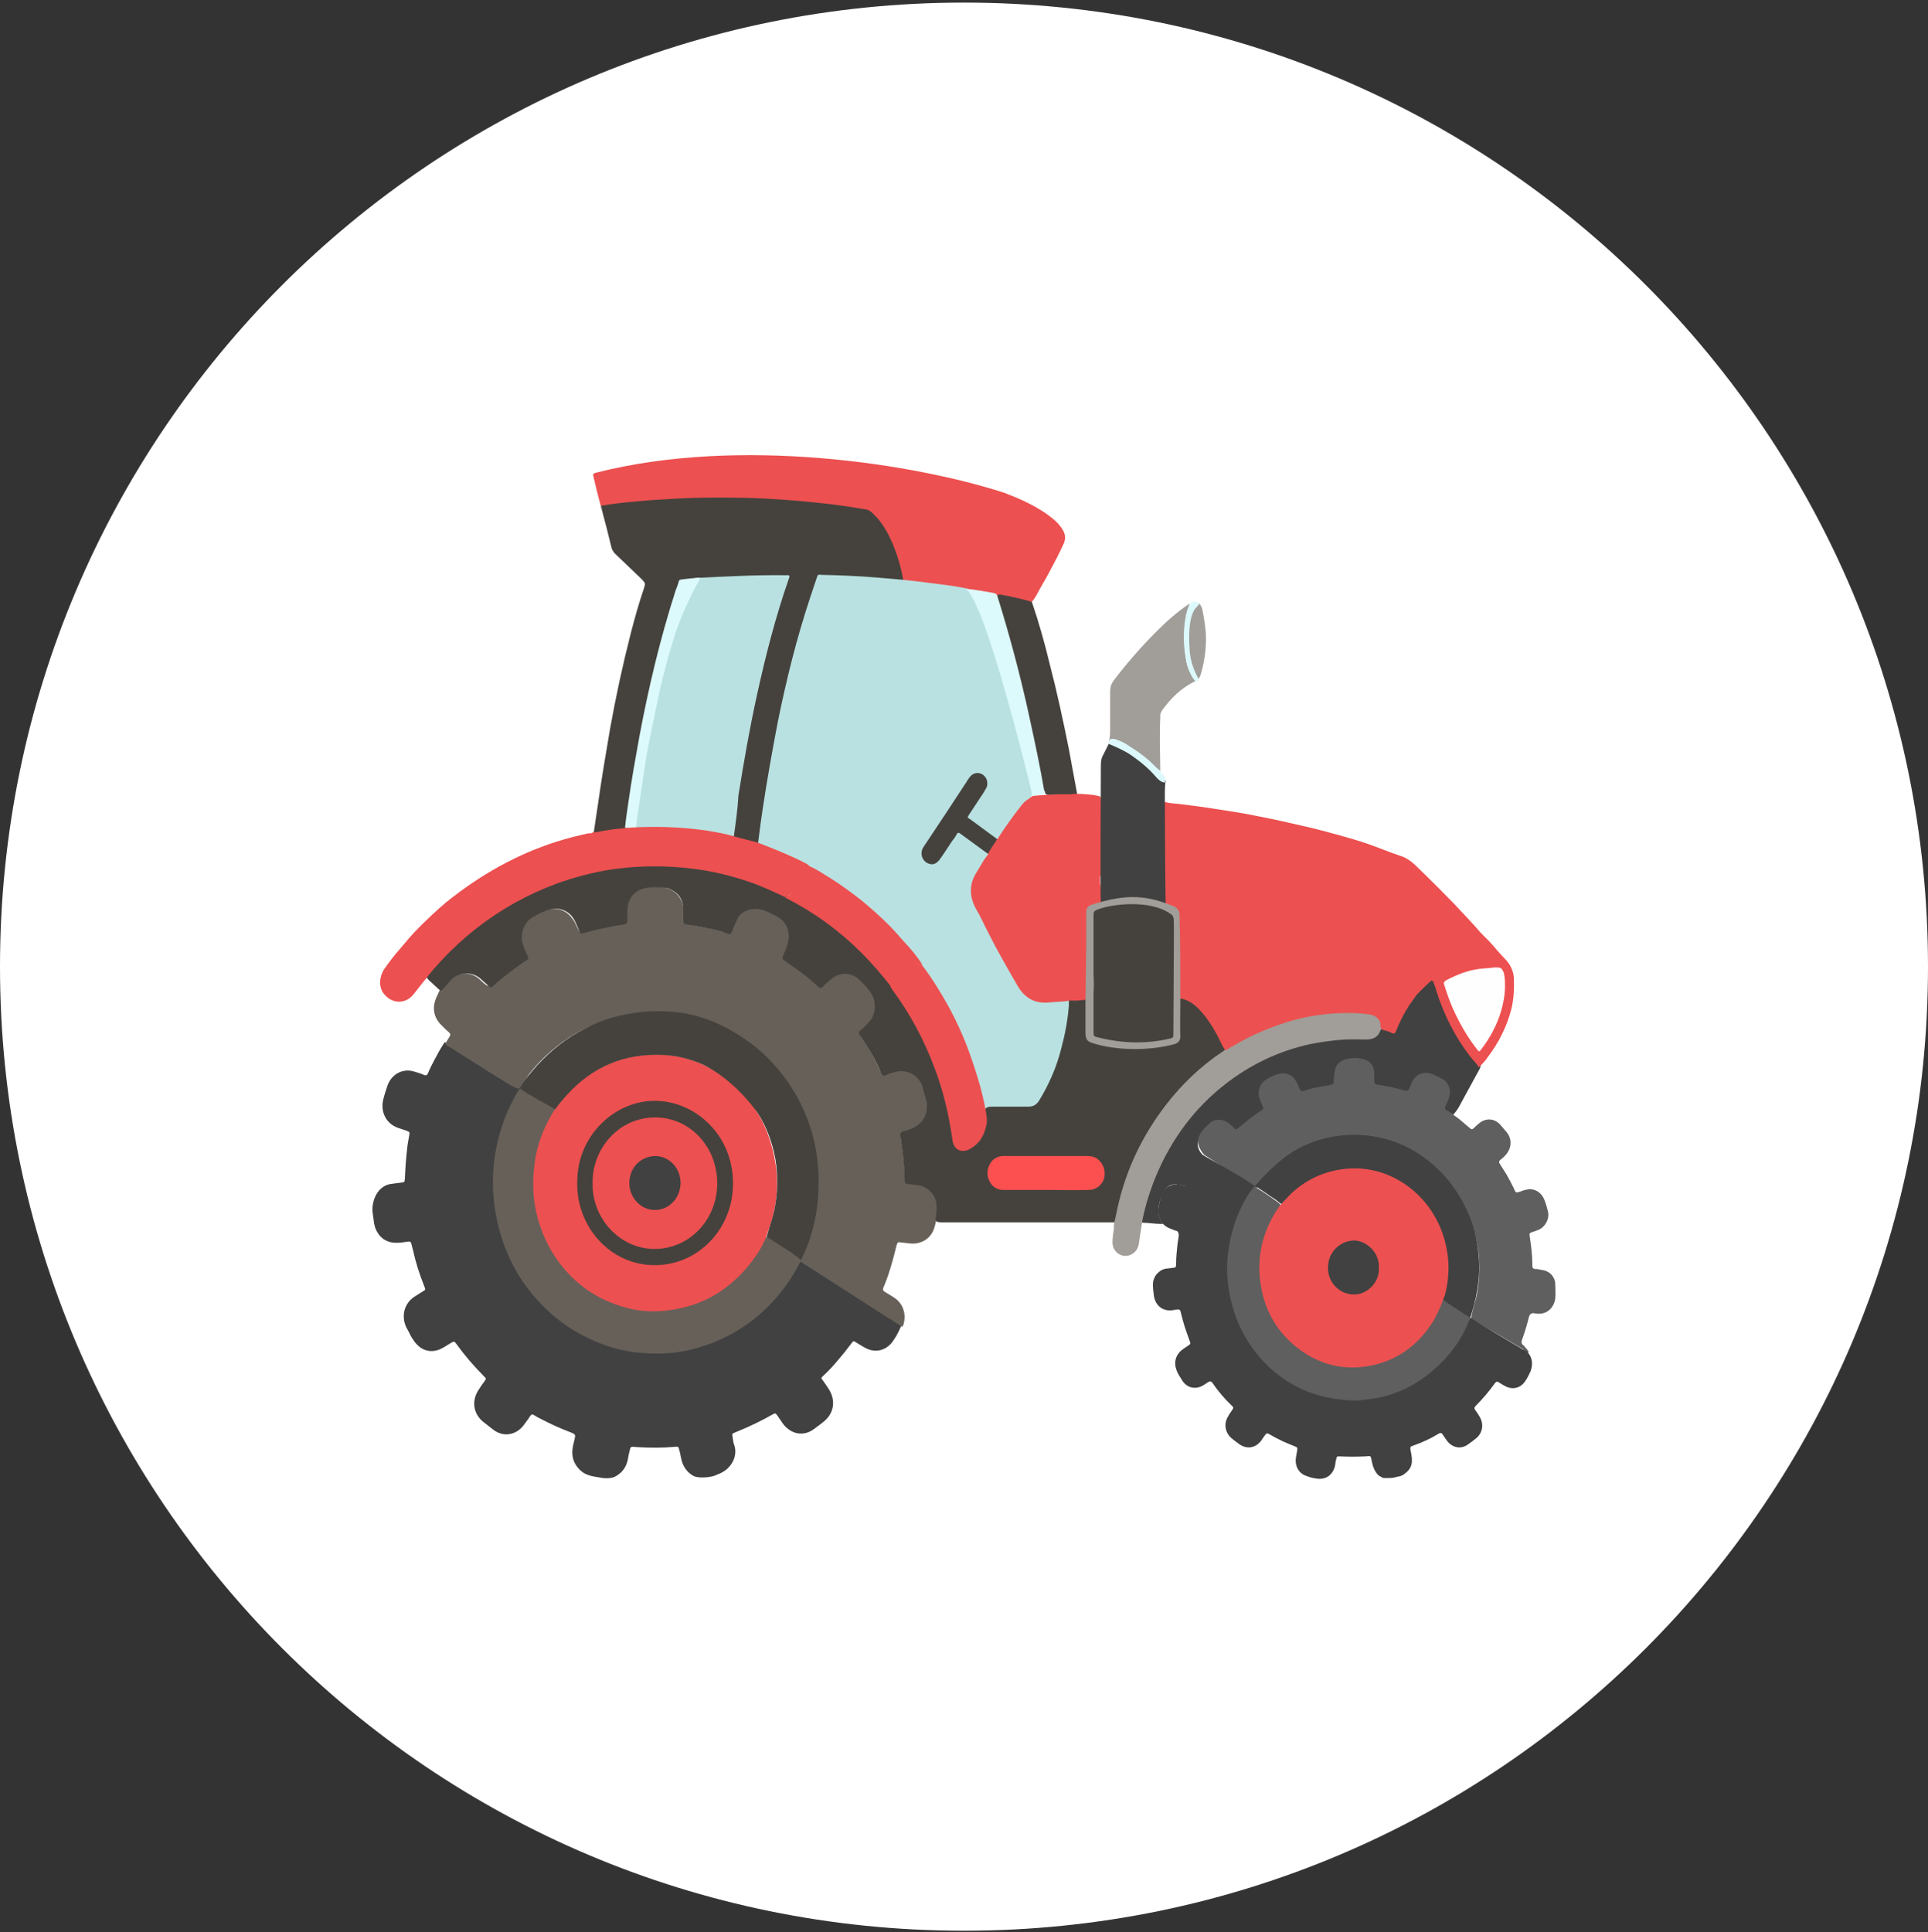 <svg width="500" height="501" viewBox="0 0 500 501" fill="none" xmlns="http://www.w3.org/2000/svg">
<rect x="0" y="0" width="500" height="501" fill="#333333" stroke="none"/>
<g clip-path="url(#clip0_1_7006)">
<path d="M500 250.672C500 112.572 388.1 0.672 250 0.672C111.9 0.672 0 112.572 0 250.672C0 388.772 111.9 500.672 250 500.672C388.1 500.672 500 388.772 500 250.672Z" fill="white"/>
<path d="M378.4 290.172C379.4 290.972 380.1 291.672 381.1 292.472C381.7 292.972 381.7 292.972 382.3 292.472C382.7 292.072 383.1 291.672 383.5 291.372C385.2 289.872 387.5 289.972 389 291.572C389.6 292.272 390.2 292.972 390.8 293.672C392.2 295.472 392 297.772 390.5 299.472C390.1 299.972 389.6 300.372 389.1 300.772C388.7 301.072 388.7 301.472 389 301.872C389.6 302.772 390.1 303.672 390.7 304.572C391.4 305.772 392 306.972 392.6 308.172C393.1 309.372 393.1 309.372 394.3 308.972C394.8 308.772 395.4 308.572 396 308.472C397.8 308.072 399.6 309.072 400.4 310.872C400.9 311.972 401.2 313.172 401.5 314.372C401.8 316.072 400.8 317.972 399.3 318.772C398.7 319.072 398 319.272 397.4 319.472C396.6 319.772 396.6 319.872 396.7 320.572C397.1 323.072 397.4 325.572 397.4 328.172C397.4 328.772 397.6 329.072 398.2 329.072C398.7 329.072 399.1 329.172 399.6 329.272C401.5 329.472 402.8 330.472 403.3 332.372C403.3 332.572 403.5 336.072 403.3 336.972C402.9 339.072 401.4 340.572 399.3 340.672C398.9 340.672 398.4 340.672 398 340.572C397.2 340.372 396.7 340.772 396.5 341.572C396 343.572 395.4 345.572 394.7 347.472C394.5 348.072 394.6 348.572 395.1 348.872C395.3 349.072 396.2 350.072 396.4 350.472C396.7 351.272 395.3 350.072 395 349.872C394.2 349.372 385 343.972 381.5 342.072C381.7 340.172 382.6 337.672 383 335.772C384.8 326.072 382.9 317.272 377.6 309.272C373.2 302.572 367.2 298.272 359.7 296.172C353.2 294.272 346.7 294.672 340.4 297.172C335.2 299.172 329.4 302.472 326.3 307.672C325.9 308.072 325.8 308.072 325.2 307.772C323.2 306.772 315.5 301.472 312.3 299.472C310.9 297.972 310 295.572 311 293.772C311.7 292.472 312.7 291.472 313.8 290.572C315.3 289.272 317.5 289.272 319.1 290.572C321.1 292.072 321.1 292.072 323 290.472C324 289.672 325.1 288.872 326.2 288.072C327.2 287.372 327.3 287.072 326.8 285.972C325.5 282.872 326.3 280.572 329.2 278.972C330 278.572 330.7 278.172 331.6 277.972C333.8 277.272 335.8 278.072 337 280.172C338.2 282.272 338.2 282.272 340.5 281.772C341.7 281.472 343 281.272 344.2 281.072C345.4 280.872 345.6 280.672 345.7 279.372C345.7 278.772 345.8 278.072 346 277.472C346.3 276.272 346.9 275.172 348.1 274.672C350.4 273.772 352.8 273.572 355.1 274.772C356.5 275.472 357.1 276.772 357.1 278.372C357.1 280.772 357.1 280.772 359.4 281.172C360.9 281.472 362.3 281.772 363.8 282.172C364.9 282.472 365.2 282.372 365.6 281.172C366.7 278.372 369.4 276.872 372.6 278.572C373.5 279.072 374.5 279.372 375.2 280.172C376.8 281.672 376.9 283.972 376.3 285.572C376.2 285.772 376.1 286.072 376 286.272C375.6 287.372 375.5 288.072 375.5 288.072C375.5 288.072 377.4 289.472 378.4 290.172Z" fill="#5F5F5F"/>
<path d="M380.6 341.172C381.5 342.072 393.9 349.272 395 349.972C395.3 349.972 395.6 350.272 395.9 350.372C396.1 350.572 396.3 350.772 396.5 351.072C397.5 352.472 397.5 354.072 396.9 355.672C396.5 356.472 396.1 357.372 395.6 358.072C394.4 359.972 392.3 360.472 390.4 359.472C389.8 359.172 389.3 358.872 388.7 358.472C388.3 358.172 388 358.272 387.7 358.672C386.2 360.772 384.5 362.772 382.7 364.572C382.3 364.972 382.3 365.272 382.6 365.672C383 366.172 383.3 366.672 383.6 367.172C384.9 369.172 384.6 371.572 382.7 373.072C382.1 373.572 381.4 374.072 380.7 374.572C378.9 375.872 376.7 375.472 375.3 373.672C374.9 373.172 374.6 372.672 374.2 372.072C373.9 371.572 373.6 371.472 373.1 371.772C371 373.072 368.8 374.072 366.5 374.872C365.7 375.172 365.7 375.172 365.8 376.072C365.9 376.372 365.9 376.672 366 377.072C366.5 379.772 365.9 381.172 363.7 382.572C363.1 382.872 362.5 382.872 361.9 383.072C360.8 383.372 359.8 383.272 358.7 383.272C358.3 383.072 358 382.872 357.6 382.672C356.6 381.772 356.1 380.572 355.8 379.172C355.4 377.272 355.7 377.572 354 377.672C351.8 377.772 349.6 377.772 347.5 377.672C346.7 377.672 346.7 377.572 346.5 378.472C346.4 378.872 346.3 379.272 346.3 379.672C345.9 382.172 344.1 383.972 341.1 383.372C340.4 383.272 339.6 383.072 338.9 382.772C336.8 382.172 335.7 380.072 336.1 377.872C336.2 377.272 336.3 376.772 336.4 376.172C336.5 375.372 336.5 375.372 335.8 375.072C334.4 374.472 333 373.972 331.7 373.272C330.9 372.872 330.1 372.472 329.3 371.972C328.5 371.572 328.5 371.572 327.9 372.372C327.6 372.772 327.3 373.272 327 373.672C325.6 375.472 323.4 375.872 321.5 374.572C320.8 374.072 320.1 373.572 319.4 372.972C317.7 371.572 317.3 369.172 318.5 367.272C318.8 366.672 319.2 366.172 319.6 365.572C319.9 365.172 319.9 364.872 319.5 364.572C317.6 362.772 315.9 360.772 314.4 358.572C314.1 358.172 313.8 358.172 313.4 358.372C312.9 358.672 312.5 358.972 312 359.272C309.9 360.472 307.6 359.872 306.4 357.672C305.9 356.872 305.4 356.172 305.1 355.272C304.3 353.072 305 351.072 306.9 349.772C307.3 349.472 307.7 349.272 308.1 348.972C308.8 348.472 308.8 348.472 308.5 347.672C307.9 345.972 307.3 344.372 306.8 342.572C306.6 341.772 306.4 341.072 306.2 340.272C306.1 339.672 305.8 339.472 305.3 339.572C304.9 339.672 304.4 339.672 304 339.772C301.4 340.072 299.5 338.472 299.2 335.672C299.1 334.872 299 334.172 299 333.472C298.9 332.372 299.3 331.272 299.9 330.472C300.6 329.672 301.5 329.072 302.5 328.972C303.1 328.872 303.6 328.872 304.2 328.772C304.9 328.672 305 328.672 305 327.772C305 325.972 305.2 324.172 305.4 322.372C305.5 321.572 305.7 320.872 305.7 320.072C305.6 319.572 305.4 319.172 305 318.972C304.7 318.872 304.6 318.872 304.2 318.772C303.4 318.572 302.6 318.172 302 317.572" fill="#414141"/>
<path d="M305.8 320.672C305.9 320.072 305.7 319.272 305.1 319.172C304.6 319.072 303.9 318.772 303.5 318.572C301.7 317.972 300.6 316.472 300.4 314.472C300.2 313.572 300.9 310.872 301.2 309.972C301.9 307.972 303.7 306.872 305.7 307.172C306.1 307.272 306.6 307.372 307 307.472C307.8 307.772 308.4 307.572 308.7 306.772C309.5 304.872 310.8 303.072 311.6 301.172C312.4 299.372 311.8 299.472 312.1 299.572C312.8 300.172 322.4 305.172 325.5 307.672C323.5 309.972 319.1 320.172 318.9 323.572" fill="#414141"/>
<path d="M325.5 307.472C331.7 300.472 336.1 297.472 342.2 295.572C345.9 294.472 349.8 294.072 353.6 294.372C360.1 294.872 365.9 297.272 371 301.472C375.5 305.172 378.8 309.872 381.1 315.372C382.5 318.772 383.2 322.272 383.5 325.972C384 331.272 382.9 337.072 381.2 341.972C380.9 342.272 374.5 337.772 373.9 336.872C373.7 336.372 373.9 335.972 374.1 335.472C374.7 333.072 375.1 330.672 375.1 328.172C374.8 316.172 367 306.372 356.3 303.972C348.4 302.172 340 303.972 332.4 312.172C332.2 312.272 332.1 312.072 330.8 311.072C328.6 309.672 327.5 308.772 326 307.872C325.2 307.472 325.2 307.772 325.5 307.472Z" fill="#414141"/>
<path d="M381.4 341.772C381.2 342.072 381 342.472 380.8 342.872C378.9 347.672 375.9 351.572 372.2 354.872C367.4 359.172 361.8 361.972 355.5 362.772C353.9 362.972 352.4 363.272 350.8 363.172C346.3 362.972 341.9 362.172 337.7 360.272C335 359.072 332.6 357.472 330.3 355.572C326.8 352.572 324 348.972 321.9 344.772C320 340.872 318.9 336.772 318.4 332.372C318 328.672 318.3 324.972 319.1 321.272C320 317.072 321.5 313.272 323.8 309.672C324.1 309.172 325 307.972 325.3 307.672C326.9 308.572 331.3 311.572 332 312.272C332.4 312.872 331.6 313.672 331.4 314.072C330 316.172 328.9 318.372 328.2 320.772C325.7 329.172 326.8 337.072 331.9 344.072C336.1 349.972 341.8 353.172 348.8 353.872C358.7 354.972 368.9 348.972 373.1 338.472C373.3 337.872 373.3 336.972 374.2 336.972C374.9 337.672 380.7 341.372 381.4 341.772Z" fill="#5F5F5F"/>
<path d="M374.3 336.971C373.5 339.071 372.6 341.171 371.4 343.071C367.5 349.071 362.1 352.871 355.3 354.171C348.4 355.471 342 353.871 336.4 349.471C331.4 345.571 328.3 340.371 327.1 334.071C325.7 326.571 327.2 319.672 331.4 313.372C331.6 313.172 331.7 312.871 331.9 312.671C332.1 312.471 334.2 310.071 335.2 309.171C339.7 305.171 344.9 303.171 350.8 302.971C361.9 302.771 371.9 310.671 374.8 322.171C376 326.771 375.9 331.371 374.7 335.971C374.5 336.271 374.4 336.671 374.3 336.971Z" fill="#ED5050"/>
<path d="M357.6 328.772C357.8 332.672 354.4 335.772 351.1 335.672C347.4 335.672 344.3 332.572 344.4 328.672C344.4 324.872 347.3 321.772 351.2 321.672C354.4 321.772 357.8 324.772 357.6 328.772Z" fill="#414141"/>
<path d="M358 315.672C358.8 315.572 359.4 315.872 359.9 316.472C360.4 316.972 360.9 317.472 361.3 317.972C362.4 319.172 361.7 321.472 360.4 321.872C359.8 322.072 359.3 322.072 358.7 321.672C357.6 320.872 356.6 319.872 355.8 318.872C354.9 317.772 355.4 316.272 356.7 315.772C357.1 315.772 357.5 315.672 358 315.672Z" fill="#ED5050"/>
<path d="M179.9 382.772C178.1 381.772 177 380.172 176.6 377.972C176.5 377.272 176.3 376.472 176.1 375.772C176 375.272 175.8 375.072 175.2 375.172C171.9 375.472 168.7 375.472 165.4 375.272C165 375.272 164.5 375.172 164.1 375.172C163.7 375.172 163.5 375.272 163.4 375.772C163.2 376.572 163 377.272 162.9 378.072C162.5 380.472 161.3 382.072 159.2 383.072C157.8 383.472 156.5 383.372 155.1 383.072C153.8 382.872 152.6 382.672 151.4 381.972C151 381.672 150.5 381.372 150.1 380.872C148.7 379.372 148.2 377.572 148.5 375.572C148.6 374.772 148.8 374.072 149 373.272C149.3 371.972 149.2 371.972 148.1 371.472C145.4 370.472 142.8 369.272 140.3 367.972C139.7 367.672 139.1 367.372 138.5 366.972C138.1 366.672 137.8 366.772 137.5 367.172C137.1 367.872 136.6 368.472 136.1 369.172C134.2 372.072 130.6 372.972 127.7 370.572C126.9 369.972 126.2 369.372 125.4 368.772C122.7 366.672 122.2 363.172 124.2 360.272C124.7 359.472 125.2 358.772 125.8 357.972C126.1 357.572 126 357.372 125.7 357.072C125.5 356.972 125.4 356.772 125.3 356.672C122.8 354.172 120.5 351.472 118.4 348.572C117.8 347.772 117.8 347.772 116.9 348.272C116.3 348.672 115.7 348.972 115.1 349.372C112 351.272 108.9 350.372 107 347.172C106.7 346.772 106.6 346.572 106.4 346.172C106.1 345.472 105.7 344.872 105.3 344.072C104 341.072 104.9 337.872 107.6 336.172C108.2 335.772 108.9 335.372 109.5 334.972C110.4 334.472 110.4 334.472 110 333.472C108.8 330.472 107.8 327.372 107.1 324.172C107 323.672 106.8 323.172 106.7 322.572C106.6 322.072 106.3 321.872 105.8 321.972C104.9 322.072 104 322.272 103.1 322.272C100.8 322.372 98.9 321.472 97.7 319.272C97.2 318.372 97 317.372 96.9 316.372C96.8 315.572 96.7 314.972 96.6 314.172C96.4 311.072 98.1 307.272 101.7 306.972C102.5 306.872 103.3 306.772 104 306.672C104.9 306.572 104.9 306.572 105 305.672C105.1 302.972 105.3 300.372 105.6 297.772C105.7 296.672 105.9 295.672 106.1 294.572C106.3 293.572 106.3 293.572 105.3 293.172C104.6 292.972 103.9 292.672 103.2 292.472C100.1 291.372 98.6 288.272 99.4 285.072C99.7 283.872 100.1 282.672 100.5 281.472C101.6 278.472 104.5 276.972 107.4 277.872C108.3 278.172 109.2 278.372 110 278.772C110.5 278.972 110.8 278.772 111 278.272C111.5 277.072 112.1 275.872 112.7 274.772C112.9 274.372 113.1 274.072 113.3 273.672C113.9 272.472 114.6 271.372 115.3 270.272C116 269.672 234.1 342.772 233.8 343.672C233.6 344.072 233.4 344.472 233.2 344.972C232.8 345.772 232.4 346.572 231.9 347.272C230.2 350.172 227.1 351.072 224.3 349.472C223.5 349.072 222.8 348.572 222.1 348.172C221.3 347.672 221.3 347.672 220.8 348.372C219.6 349.972 218.4 351.472 217.1 352.972C216 354.272 214.8 355.572 213.5 356.772C212.9 357.372 212.9 357.372 213.4 357.972C213.9 358.672 214.4 359.372 214.9 360.172C216.8 363.072 216.3 366.472 213.7 368.572C212.9 369.272 212 369.872 211.1 370.572C208.4 372.572 205.2 371.972 203.1 369.272C202.6 368.572 202.1 367.772 201.6 367.072C201.1 366.472 201.1 366.372 200.4 366.772C197.6 368.372 194.7 369.772 191.8 370.972C191.4 371.172 191 371.272 190.6 371.472C189.9 371.772 189.8 371.772 190 372.672C190.1 373.472 190.2 374.272 190.5 374.972C191.3 377.772 189.6 381.172 186 382.372C184.9 383.072 181.4 383.472 179.9 382.772Z" fill="#414141"/>
<path d="M234 344.072C231.5 342.572 209.4 328.272 207.9 327.372C207.1 326.972 207.3 326.872 207.8 325.872C209.6 321.772 210.8 317.472 211.4 313.072C211.8 309.872 211.8 306.572 211.5 303.272C211.3 300.172 210.7 297.172 209.9 294.172C208.8 290.372 207.3 286.872 205.3 283.572C203.1 279.772 200.4 276.572 197.4 273.672C195.1 271.372 192.4 269.572 189.6 267.972C185.4 265.572 180.9 263.872 176.1 263.172C173.1 262.672 170.1 262.472 167.2 262.672C160.8 263.072 154.8 264.872 149.2 268.072C144.8 270.672 140.8 274.072 137.5 278.172C136.7 279.172 135.5 281.272 134.6 282.272C134.1 282.872 126.2 277.472 115.4 270.772C115.8 270.072 116.2 269.472 116.6 268.772C116.9 268.372 116.8 268.072 116.5 267.772C115.8 267.172 115.2 266.572 114.5 265.872C112.4 263.872 112 261.172 113.2 258.572C113.5 257.972 114 256.572 114.8 255.572C115.2 255.072 115.6 254.572 116.1 254.172C118.2 251.872 122.2 251.872 124.4 253.972C127 256.472 126.7 255.872 128.9 254.072C130.8 252.572 132.7 251.072 134.7 249.672C135.8 248.972 135.8 248.572 135.3 247.372C134.7 245.972 134.1 244.572 134.3 243.072C134.4 241.172 135.2 239.472 136.7 238.372C138.8 236.872 141.1 235.572 143.9 235.672C146.2 235.772 147.7 236.972 148.9 238.872C149.3 239.572 149.6 240.372 150 241.072C150.3 241.772 150.8 241.972 151.5 241.772C154.4 240.972 157.4 240.372 160.4 239.872C161.5 239.672 161.7 239.372 161.7 238.172C161.7 237.772 161.7 237.372 161.7 236.972C161.5 233.372 164.1 230.372 167.3 230.072C169 229.972 170.8 229.772 172.5 230.172C175 230.672 177.5 233.172 177.3 236.472C177.3 236.972 177.3 237.372 177.3 237.872C177.3 239.272 177.6 239.572 178.9 239.772C181.7 240.172 184.5 240.772 187.2 241.572C188.6 241.972 188.9 241.872 189.5 240.372C190 239.272 190.4 238.172 191.3 237.272C193 235.472 195.1 235.172 197.3 235.672C199 236.072 200.6 236.872 202.1 237.872C204.5 239.572 205.4 242.572 204.4 245.472C204.2 246.072 203.9 246.672 203.7 247.272C203.2 248.372 203.3 248.872 204.3 249.472C206.4 250.872 208.5 252.372 210.5 254.072C212.7 255.872 212.3 256.172 214.6 253.872C216.7 251.872 219.9 251.672 221.8 252.972C223.7 254.372 225.4 256.072 226.5 258.272C227.5 260.172 227.4 263.772 225.4 265.572C224.8 266.072 224.3 266.772 223.7 267.272C223.2 267.772 223.2 268.372 223.5 268.972C225.3 271.672 226.8 274.572 228.2 277.472C228.5 278.172 229.1 278.372 229.8 278.172C230.6 277.872 231.5 277.672 232.4 277.472C234.7 277.072 237.3 278.072 238.5 280.272C239.7 282.372 240.4 284.672 240.4 287.072C240.5 289.772 239.2 291.672 237 292.872C236.3 293.272 235.5 293.572 234.7 293.772C233.9 294.072 233.5 294.572 233.7 295.472C234.3 298.672 234.5 301.972 234.7 305.172C234.7 306.072 235.1 306.472 236 306.572C236.6 306.572 237.2 306.672 237.8 306.772C240.9 307.172 243.1 309.772 243.1 313.072C243.1 313.672 243.1 314.372 243 314.972C242.9 315.972 242.6 317.472 242.3 318.372C241.5 321.172 238.9 322.672 236.2 322.472C235.3 322.372 234.4 322.272 233.6 322.172C232.8 322.072 232.8 322.072 232.5 322.972C231.9 325.472 231.2 328.072 230.4 330.472C230 331.572 229.6 332.772 229.1 333.872C228.9 334.372 229 334.672 229.4 334.972C230.3 335.472 231.1 335.972 232 336.572C234.2 338.072 235.1 340.772 234.3 343.472C234.2 343.772 234.1 343.872 234 344.072Z" fill="#666059"/>
<path d="M144 287.472C145 286.172 146 284.872 147.1 283.672C152.4 277.972 158.8 274.572 166.3 273.672C173 272.872 179.3 274.072 185.1 277.572C194.1 282.872 199.4 290.972 201.1 301.672C202.1 307.872 201.3 313.972 199 319.772C198.9 320.072 198.8 320.472 198.7 320.772C199 321.372 198.7 321.772 198.5 322.272C197.4 324.772 195.9 326.972 194.1 328.972C189.1 334.772 183 338.672 175.6 340.072C165.8 341.872 156.9 339.472 149.2 332.772C143 327.372 139.2 320.372 138 311.872C137.1 305.372 137.8 298.972 140.4 292.872C141 291.372 141.8 289.972 142.5 288.572C143 288.172 143.4 287.672 144 287.472Z" fill="#ED5050"/>
<path d="M149.7 306.772C149.5 294.672 159.3 285.472 169.7 285.472C179.9 285.372 190.1 293.972 190.1 306.872C190.1 318.872 180.9 327.972 170.1 328.072C158.3 328.272 149.5 318.072 149.7 306.772Z" fill="#45423D"/>
<path d="M189.7 287.072C189.9 288.872 187.7 290.272 186.3 289.272C185.3 288.572 184.4 287.872 183.6 286.972C182.5 285.672 182.7 284.272 184.2 283.372C185.3 282.772 186.4 282.672 187.4 283.572C188.1 284.272 188.8 284.872 189.4 285.772C189.6 286.172 189.8 286.572 189.7 287.072Z" fill="#ED5050"/>
<path d="M153.7 306.971C153.4 298.271 160.2 289.771 169.9 289.771C179 289.771 186.1 297.471 186 307.071C185.9 316.571 178.5 323.971 169.6 323.871C160.4 323.771 153.5 315.571 153.7 306.971Z" fill="#ED5050"/>
<path d="M169.8 313.771C166.2 313.771 163.2 310.571 163.2 306.771C163.2 302.971 166 299.871 169.9 299.771C173.4 299.771 176.5 302.771 176.5 306.771C176.4 310.771 173.5 313.771 169.8 313.771Z" fill="#414141"/>
<path d="M177.5 295.271C177.9 295.271 178.3 295.271 178.6 295.571C180 296.571 180.8 297.971 180.7 299.671C180.7 300.571 179.4 301.571 178.6 301.371C177.1 301.071 176 300.271 175.2 298.871C174.5 297.671 174.6 296.671 175.7 295.871C176.1 295.471 176.8 295.271 177.5 295.271Z" fill="#ED5050"/>
<path d="M144 287.472C142.9 289.272 141.9 290.972 141.1 292.872C139.7 296.072 138.8 299.472 138.5 302.972C138 307.372 138.3 311.872 139.5 316.072C140.7 320.372 142.6 324.272 145.3 327.772C149.3 332.972 154.4 336.572 160.6 338.572C164.1 339.772 167.8 340.272 171.5 339.972C181.2 339.272 189 334.972 195.1 326.972C196.4 325.272 197.5 323.472 198.4 321.472C198.5 321.172 198.7 320.872 198.9 320.672C199.7 321.072 206.3 325.572 207.4 326.372C207.8 326.672 207.6 327.172 207.4 327.472C206.3 329.672 205 331.772 203.6 333.672C200.4 337.972 196.7 341.572 192.3 344.372C188 347.172 183.3 349.072 178.4 350.172C174.6 350.972 170.8 351.172 166.9 350.872C161.8 350.572 156.9 349.172 152.3 346.872C149.1 345.372 146.1 343.372 143.4 341.072C138.1 336.472 133.9 330.872 131.2 324.072C129.5 319.772 128.4 315.172 128 310.472C127.4 303.472 128.4 296.772 130.8 290.272C131.7 287.872 132.8 285.672 134 283.472C134.1 283.272 134.3 283.072 134.4 282.872C135.1 281.772 135.3 281.772 136.4 282.372C138.2 283.472 141.7 285.772 143.5 286.972C143.5 287.172 143.8 287.372 144 287.472Z" fill="#666059"/>
<path d="M200.8 313.871C201.7 309.571 201.8 305.071 201.1 300.671C200.3 296.271 198.8 292.171 196.4 288.471C192.5 283.171 187.7 278.771 182.3 276.071C178.9 274.571 175.3 273.671 171.7 273.571C162 273.171 153.7 276.571 147 283.971C145.9 285.171 144.9 286.371 144 287.671C143.2 287.171 135.9 283.271 134.9 282.271C134.5 281.871 137.7 278.071 139.3 276.271C142.9 272.371 146.9 269.171 151.6 266.771C156 264.371 160.9 263.071 166 262.471C169.9 262.071 173.7 262.171 177.6 262.771C182.6 263.671 187.3 265.671 191.7 268.471C194.7 270.371 197.5 272.571 200 275.271C204.9 280.471 208.4 286.471 210.5 293.471C211.8 297.971 212.4 302.671 212.3 307.371C212.2 314.371 210.6 320.871 208.1 325.971C207.6 326.971 208.1 326.971 206.7 325.971C205 324.671 200.7 321.971 198.9 320.771C198.6 320.771 200 317.371 200.8 313.871Z" fill="#45423D"/>
<path d="M155.8 131.171C155.1 128.671 154.5 126.171 153.9 123.571C153.7 122.871 153.9 122.771 154.6 122.571C191.9 113.071 237.2 120.271 260.4 127.771C264.1 129.171 267.7 130.771 271 132.971C272.4 133.971 273.8 134.971 274.9 136.371C275.2 136.771 275.5 137.171 275.7 137.571C276.3 138.671 276.4 139.671 275.9 140.871C274.7 143.571 273.3 146.171 271.9 148.771C271 150.471 270 152.071 269.1 153.771C268.7 154.571 268.2 155.371 267.6 156.071C267.1 156.571 266.6 156.271 266.1 156.171C263.8 155.671 261.5 155.171 259.3 154.671C259.1 154.671 259 154.671 258.8 154.671C256.4 153.871 253.9 153.771 251.5 153.171C251.2 153.071 250.9 153.271 250.6 153.271C246.6 152.471 242.6 152.071 238.6 151.471C237.2 151.271 235.8 151.371 234.4 150.871C233.9 150.271 233.8 149.571 233.6 148.771C232.6 144.471 231.3 140.271 228.9 136.571C228.5 135.971 228.1 135.471 227.7 134.971C226.5 133.371 225 132.471 223 132.171C217.7 131.471 212.5 130.771 207.2 130.371C198.4 129.571 189.6 129.471 180.8 129.571C176.5 129.671 172.1 129.971 167.8 130.371C164.2 130.671 160.6 131.071 157.1 131.571C156.5 131.571 156.1 131.571 155.8 131.171Z" fill="#ED5050"/>
<path d="M279.4 206.172C276.9 206.172 274.5 206.072 272 206.172C271.2 206.172 271 205.672 270.9 205.072C270.2 204.872 270.3 204.172 270.1 203.672C269.3 199.572 268.5 195.372 267.7 191.272C265.6 181.172 263.2 171.072 260.2 161.072C259.7 159.372 259.2 157.672 258.7 155.972C258.6 155.472 258.3 154.872 258.7 154.372C258.9 154.172 259.1 154.172 259.4 154.172C262.2 154.672 264.9 155.272 267.6 156.072C269.4 161.372 270.9 166.672 272.2 172.072C274.1 179.372 275.7 186.772 277.2 194.272C277.7 196.972 279.4 206.172 279.4 206.172Z" fill="#45423D"/>
<path d="M155.8 131.172C159.1 130.572 162.3 130.272 165.6 129.972C168 129.772 170.3 129.572 172.7 129.472C179.3 128.972 185.9 128.972 192.5 129.072C197.3 129.172 202.1 129.472 206.9 129.872C210.1 130.172 213.3 130.472 216.4 130.872C219.1 131.172 221.7 131.672 224.4 132.072C225.3 132.172 225.9 132.672 226.5 133.272C228.6 135.272 230.1 137.772 231.3 140.572C232.7 143.772 233.7 147.172 234.3 150.672C234.2 151.172 233.8 151.172 233.4 151.172C231.7 151.072 230 150.972 228.3 150.772C226.8 150.672 225.3 150.572 223.8 150.472C221.4 150.372 219.1 150.072 216.7 150.172C215.8 150.272 214.9 149.972 214 149.972C212.8 149.972 212.4 150.272 211.9 151.472C209.4 158.672 207.3 165.972 205.4 173.272C202.6 184.672 200.4 196.272 198.6 207.872C198.1 210.972 197.7 214.072 197.3 217.272C197.2 217.872 197.1 218.572 196.8 219.072C196.5 219.372 196.1 219.372 195.8 219.272C194.1 218.772 192.4 218.272 190.7 217.772C190.6 217.772 190.4 217.672 190.3 217.572C190.2 217.472 190.1 217.372 190.1 217.272C189.8 216.472 190 215.672 190.1 214.972C191.8 202.372 194 189.872 196.8 177.472C198.8 168.772 201 160.072 203.9 151.572C204.3 150.272 204.1 149.872 202.8 149.872C197.7 149.772 192.7 149.972 187.6 150.272C185.1 150.372 182.5 150.472 180 150.772C179.8 150.772 179.7 150.772 179.5 150.772C176.9 150.772 176.8 150.872 176 153.472C171.1 168.572 167.7 184.072 165.1 199.672C164.3 204.372 163.6 209.072 162.9 213.772C162.8 214.172 162.8 214.672 162.5 214.972C162.3 215.372 161.8 215.472 161.4 215.472C159.3 215.772 157.2 215.972 155.1 216.372C154.6 216.472 154 216.572 154 215.772C154.4 213.272 154.7 210.772 155.1 208.372C156 201.972 157.1 195.472 158.2 189.072C159.7 180.672 161.5 172.372 163.6 164.172C164.6 160.272 165.7 156.372 167 152.572C167.4 151.272 167.4 151.272 166.5 150.272C164.2 148.072 161.8 145.772 159.5 143.572C159.1 143.172 158.8 142.672 158.6 142.072C157.8 138.772 157 135.572 156.1 132.272C155.9 131.872 155.8 131.472 155.8 131.172Z" fill="#45423D"/>
<path d="M155.9 131.172C156 131.472 156.2 131.872 156.1 132.272C155.8 131.872 155.6 131.572 155.9 131.172Z" fill="#A9A9A9"/>
<path d="M209.9 224.672C206 222.472 201.9 220.672 197.7 219.172C197.3 219.072 196.9 218.972 196.6 218.572C197 215.372 197.4 212.272 197.9 209.072C199 201.772 200.3 194.572 201.7 187.272C203.9 176.372 206.6 165.472 210.1 154.972C210.7 153.272 211.2 151.572 211.8 149.872C212.1 148.972 212.1 148.972 213 149.072C217.8 149.172 222.7 149.372 227.5 149.772C229.8 149.972 232.1 150.172 234.4 150.372C238.2 150.772 242 151.272 245.8 151.772C247.4 151.972 249 152.272 250.6 152.572C251.5 152.972 252.1 153.672 252.6 154.572C254.7 157.772 256.4 161.272 257.8 164.872C259.3 168.672 260.6 172.472 261.5 176.472C261.9 178.072 262.4 179.572 262.7 181.172C263.9 186.272 265.2 191.372 266.2 196.572C266.7 199.272 267.2 201.872 267.9 204.572C268.1 205.272 268.4 206.072 267.5 206.572C267.4 206.672 267.3 206.772 267.2 206.872C265.7 207.672 264.7 209.072 263.7 210.472C262 212.772 260.4 215.172 258.7 217.472C258.2 217.672 257.8 217.472 257.5 217.172C255.5 215.672 253.5 214.172 251.5 212.772C250.5 212.072 250.4 211.672 251.1 210.572C252.1 209.072 253.1 207.572 254.1 205.972C254.5 205.372 254.9 204.772 255.2 204.172C255.8 202.972 255.6 201.872 254.7 201.172C253.8 200.472 252.7 200.672 251.9 201.572C250.8 202.872 250 204.272 249.1 205.672C246.2 210.072 243.3 214.472 240.4 218.772C240.1 219.172 239.8 219.572 239.7 220.072C239.3 221.172 239.6 222.272 240.4 222.872C241.3 223.472 242.3 223.372 243.1 222.472C244.2 221.172 245 219.772 245.9 218.372C246.5 217.472 247.1 216.572 247.7 215.772C248.1 215.172 248.6 215.072 249.2 215.472C251.4 216.972 253.5 218.572 255.7 220.172C256.1 220.472 256.4 220.772 256.4 221.272C255.7 222.472 255.1 223.572 254.4 224.772C254.1 225.372 253.7 225.872 253.4 226.472C252 228.872 252 231.372 253.2 233.872C256.4 240.572 259.8 247.072 263.6 253.472C264.1 254.272 264.6 254.972 265.1 255.772C266.4 257.972 268.4 258.872 270.8 258.972C273.1 259.072 275.3 258.772 277.6 258.572C277.5 268.572 274.8 277.672 269.8 286.072C269.1 287.272 268.3 287.772 266.9 287.672C263.2 287.572 259.6 287.672 255.9 287.672C255.2 287.572 255.2 286.872 255.1 286.372C254.7 284.272 254.1 282.172 253.5 280.072C251.2 271.972 247.8 264.372 243.5 257.272C242.1 254.972 240.5 252.772 239.1 250.572C237.7 248.672 236.3 246.972 234.8 245.172C232.1 242.072 229.3 239.172 226.3 236.472C221.9 232.572 217.1 229.172 212.1 226.172C211.1 225.872 210.3 225.572 209.9 224.672Z" fill="#B9E1E1"/>
<path d="M267.3 206.872C267.6 206.272 267.6 205.372 267.4 204.772C266.1 199.472 257 162.472 251.8 154.372C251.2 153.372 251 153.172 250.5 152.672C252.9 152.872 255.3 153.372 257.7 153.772C257.9 153.772 258.1 153.872 258.2 153.972C258.4 154.072 258.5 154.272 258.6 154.372C261.8 164.672 264.6 175.072 266.9 185.672C268.3 192.072 269.8 199.072 270.9 205.572C271.1 206.072 271.2 205.872 269.8 206.072C269.1 206.172 268 206.572 267.3 206.872Z" fill="#DCF9FB"/>
<path d="M190.3 216.971C188.2 216.571 186.1 216.071 184 215.671C181.5 215.271 179 214.871 176.4 214.771C174 214.571 171.6 214.571 169.2 214.571C167.8 214.571 166.5 214.671 165.1 214.571C164.5 214.071 164.6 213.471 164.7 212.871C165.9 204.071 167.2 195.371 168.9 186.671C170.1 180.571 171.5 174.471 173.2 168.571C174.8 162.871 176.7 157.271 179.6 152.171C180 151.371 180.1 150.771 179.6 150.071C179.9 149.971 180.3 149.971 180.6 149.871C188.3 149.471 196 149.071 203.7 149.171C204 149.171 204.4 149.071 204.7 149.271C204.8 149.671 204.6 149.971 204.5 150.271C201.1 160.071 198.5 170.171 196.3 180.271C194.4 188.871 192.9 197.571 191.5 206.271C191.3 209.871 190.8 213.371 190.3 216.971Z" fill="#B9E1E1"/>
<path d="M180.5 149.872C181.9 149.672 181.7 149.772 180.9 151.272C178.7 155.272 176.8 159.472 175.3 163.772C174.5 166.272 173.7 168.872 173 171.472C172.3 174.272 171.5 177.172 170.9 179.972C170.3 182.872 169.7 185.772 169.1 188.672C168.5 191.672 167.9 194.572 167.4 197.672C166.7 202.372 166 206.972 165.3 211.672C165.2 212.672 165 213.572 165 214.572C164.7 214.772 162.3 214.972 162.1 214.572C162.3 212.272 162.7 210.072 163 207.772C163.8 202.172 164.8 196.572 165.8 191.072C168.2 178.272 171.2 165.572 175.2 153.172C175.5 152.372 175.8 151.672 176 150.872C176.1 150.372 176.4 150.272 176.8 150.272C178 150.072 180.4 149.872 180.5 149.872Z" fill="#DCF9FB"/>
<path d="M308 307.672C305.6 307.472 303 305.472 301.1 310.572C299.2 315.572 302 317.572 301.6 317.372C301.4 317.372 301.2 317.372 301 317.372C299.4 317.372 297.8 317.072 296.3 317.072C295.7 316.772 295.9 316.372 296 315.872C296.8 311.872 298 308.072 299.6 304.372C301.7 299.572 304.3 294.972 307.5 290.872C312 285.172 317.3 280.472 323.4 276.772C329.8 272.972 336.6 270.572 343.9 269.572C347.4 269.072 350.9 268.872 354.5 269.172C355.8 269.272 356.9 268.672 357.6 267.572C357.9 267.072 358.2 266.772 358.7 266.572C359.3 266.572 359.8 266.872 360.4 266.972C361.6 267.272 361.8 267.172 362.3 266.072C363.2 264.172 364.1 262.272 365.2 260.572C365.5 260.372 365.7 260.172 365.9 259.872C367.4 257.572 369.2 255.572 371.4 253.972C371.5 253.972 371.5 253.972 371.6 253.972C372.4 253.972 372.6 254.572 372.8 255.272C373.6 257.972 374.6 260.672 375.7 263.272C377.6 267.572 380 271.572 383.1 275.072C383.6 275.572 384.1 276.072 383.9 276.872C382.3 279.772 380.7 282.772 379.1 285.672C378.9 286.072 378.6 286.572 378.4 286.972C378 287.672 377.5 288.372 376.9 289.072C376.8 288.972 376.6 288.872 376.4 288.772C376.3 288.772 376.1 288.572 376 288.472C374.3 287.472 374.6 287.472 375.4 285.672C375.9 284.572 376.2 283.372 375.9 282.172C375.8 281.672 375.5 281.172 375.2 280.772C374.9 280.372 374.5 279.972 374 279.772C372.9 279.172 371.8 278.572 370.6 278.272C368.9 277.872 367.1 278.772 366.3 280.372C366 280.872 365.8 281.472 365.6 282.072C365.2 282.872 365 282.972 364.2 282.772C362.1 282.172 360 281.672 357.8 281.372C357.6 281.372 357.4 281.272 357.2 281.272C356.6 281.172 356.4 280.872 356.4 280.272C356.4 279.672 356.4 279.172 356.4 278.572C356.5 276.372 355.2 274.972 353.3 274.572C351.9 274.272 350.5 274.272 349.1 274.672C347.4 275.072 346.3 276.172 346.1 278.072C346 278.772 345.9 279.472 345.9 280.172C345.9 281.072 345.8 281.172 344.9 281.372C343.8 281.572 342.7 281.772 341.6 281.972C340.5 282.172 339.3 282.472 338.2 282.872C337.5 283.072 337.3 282.972 337 282.272C336.7 281.572 336.5 280.972 336.1 280.372C335.2 278.772 333.5 277.972 331.7 278.472C330.4 278.772 329.3 279.372 328.2 280.072C326.6 281.172 326 283.172 326.7 285.072C326.9 285.672 327.2 286.172 327.4 286.772C327.7 287.472 327.7 287.672 327.1 287.972C325 289.272 323.1 290.872 321.2 292.472C320.6 292.972 320.5 292.972 320 292.472C319.5 291.972 319 291.572 318.5 291.172C317 290.072 315 290.072 313.7 291.272C312.7 292.172 311.8 293.072 311.2 294.172C310.2 295.872 310.4 297.972 311.8 299.372C312.4 299.972 312.4 299.972 313.4 300.672C312 302.172 309.2 306.172 308.4 307.772" fill="#414141"/>
<path d="M289 316.972C283.3 316.972 277.6 316.972 271.9 316.972C262.8 316.972 253.7 316.972 244.6 316.972C242.5 316.972 242.5 316.872 242.8 314.772C243 313.172 243 311.572 242.2 310.172C241.3 308.672 240 307.672 238.3 307.372C237.5 307.272 236.6 307.172 235.8 307.072C234.8 307.072 234.6 306.772 234.6 305.672C234.5 302.172 234.2 298.672 233.6 295.172C233.3 293.772 233.4 293.672 234.7 293.272C235.8 292.972 236.8 292.572 237.7 291.972C240 290.472 240.7 287.972 240.2 285.372C239.9 284.172 239.6 283.072 239.2 281.872C238.2 278.872 235.6 277.372 232.7 277.872C231.7 278.072 230.7 278.372 229.8 278.772C229 279.072 228.9 278.972 228.5 278.172C227 274.772 225.1 271.472 223 268.372C222.6 267.772 222.6 267.572 223.2 267.172C224 266.472 224.7 265.672 225.4 264.972C227.2 263.272 227.2 259.672 226.1 257.872C225.1 256.272 223.8 254.872 222.4 253.672C220.6 252.172 217.5 252.072 215.5 253.972C214.8 254.572 214 255.172 213.4 255.872C213 256.272 212.7 256.372 212.3 255.972C211.3 255.072 210.3 254.172 209.2 253.272C207.6 251.972 205.8 250.772 204.1 249.572C202.6 248.572 202.7 248.772 203.4 247.072C203.7 246.372 204 245.672 204.2 244.972C205.1 242.172 204.3 239.172 201.5 237.672C200.3 237.072 199.1 236.372 197.8 235.972C196 235.472 194.2 235.572 192.5 236.772C191.8 237.272 191.3 237.972 191 238.772C190.6 239.672 190.2 240.672 189.8 241.572C189.5 242.272 189.4 242.372 188.7 242.072C186 241.172 183.2 240.572 180.3 240.072C179.6 239.972 179 239.872 178.3 239.772C177.3 239.672 177.3 239.572 177.2 238.472C177.2 237.572 177.2 236.672 177.2 235.772C177.2 233.272 176 231.672 174 230.672C173.4 230.372 172.8 230.172 172.1 230.172C170.6 230.072 169 229.972 167.5 230.272C164.6 230.772 162.8 232.972 162.7 235.972C162.7 236.772 162.7 237.572 162.7 238.372C162.7 239.572 162.6 239.572 161.5 239.772C158.1 240.372 154.7 240.972 151.4 241.972C150.6 242.172 150.5 242.172 150.2 241.372C149.9 240.572 149.5 239.772 149.2 239.072C147.8 235.972 144.7 234.972 141.8 236.072C140.7 236.472 139.7 236.972 138.6 237.572C136.9 238.472 135.8 239.872 135.4 241.972C135.2 243.072 135.3 244.172 135.7 245.172C136 246.072 136.4 246.972 136.8 247.772C137.1 248.472 137.1 248.672 136.5 249.072C133.8 250.772 131.3 252.772 128.8 254.872C128.5 255.172 128.2 255.472 127.9 255.672C127.4 256.172 127.2 256.172 126.7 255.672C126.1 255.172 125.5 254.572 124.9 254.072C122.8 251.872 118.9 251.872 116.9 254.172C116.3 254.872 115.7 255.572 115.1 256.272C114.4 257.072 114.3 257.072 113.5 256.272C112.9 255.672 111.3 254.272 111.2 254.172C110.2 252.972 110.2 252.972 111.3 251.772C120 241.372 131.1 233.472 143.5 228.772C149.7 226.372 156.2 224.872 162.8 224.272C166.8 223.872 170.9 223.872 174.9 224.172C180.4 224.472 185.8 225.472 191.1 226.972C195.4 228.172 199.6 229.872 203.7 231.972C206.5 233.372 209.1 234.872 211.7 236.572C215.3 238.972 218.7 241.672 221.9 244.672C225 247.572 227.8 250.672 230.5 253.972C230.9 254.472 231.2 254.972 231.5 255.472C234 258.472 236 261.772 237.9 265.172C241.7 271.972 244.5 279.372 246.2 287.072C246.8 289.772 247.2 292.472 247.7 295.172C248.1 297.572 249.7 298.372 251.8 297.172C254.3 295.772 255.9 292.272 255.6 289.272C255.5 288.572 255.1 287.872 255.8 287.272C256.3 286.972 256.9 286.972 257.5 286.972C260.6 286.972 263.6 286.972 266.7 286.972C268 286.972 268.8 286.472 269.5 285.372C272 281.272 274 276.772 275.2 271.972C276.2 268.272 276.9 264.572 277.2 260.672C277.2 260.272 277.2 259.872 277.2 259.472C277.1 258.972 277.3 258.572 277.7 258.372C278.4 258.372 279.8 258.272 279.9 258.272C282.4 258.072 282.4 258.072 282.4 260.772C282.4 262.772 282.4 264.872 282.4 266.872C282.4 268.772 282.9 269.272 284.6 269.772C288.8 270.872 293 271.272 297.2 270.972C299.2 270.872 301.1 270.472 303.1 270.372C303.5 270.372 303.9 270.172 304.3 270.072C305.5 269.572 305.8 269.072 305.9 267.772C305.9 265.272 305.9 262.672 305.9 260.172C305.9 259.572 305.8 258.972 306.3 258.572C307.1 257.972 307.8 258.472 308.5 258.772C310.2 259.572 311.5 260.872 312.7 262.272C314.9 264.972 316.5 267.972 318 271.172C318.1 271.372 318.2 271.672 318.2 271.972C318.1 272.672 317.7 272.972 317.2 273.372C313.2 276.072 309.6 279.372 306.3 282.972C302.5 287.172 299.3 291.772 296.7 296.772C293.6 302.572 291.5 308.772 290.2 315.372C289.7 316.072 289.8 316.872 289 316.972Z" fill="#45423D"/>
<path d="M289 316.971C289.3 315.771 289.5 314.571 289.8 313.271C292 303.271 296.3 294.371 302.4 286.471C306.5 281.171 311.3 276.571 316.8 272.871C317.1 272.671 317.5 272.471 317.7 272.071C317.9 271.671 336.5 259.071 357.2 263.071C358.4 263.971 358.6 265.871 357.9 267.471C357.2 269.071 356 269.571 354.1 269.571C352.3 269.571 350.5 269.471 348.7 269.571C345.7 269.771 342.7 270.171 339.7 270.771C331.6 272.571 324.2 276.071 317.6 281.271C309.8 287.371 304 295.171 300 304.471C298.4 308.271 297.1 312.271 296.3 316.271C296.3 316.471 295.6 320.471 295.4 322.171C295.2 323.771 294.5 324.871 293 325.471C290.8 326.271 288.5 324.571 288.5 322.171C288.5 320.971 288.7 319.771 288.9 318.571C288.8 318.171 288.9 317.071 289 316.971Z" fill="#A19D98"/>
<path d="M271.3 308.571C267.6 308.571 263.9 308.571 260.2 308.571C258.5 308.571 257.2 307.671 256.5 306.071C255.8 304.471 256 302.871 257 301.371C257.8 300.271 259 299.771 260.3 299.771C261.2 299.771 262.1 299.771 263 299.771C269.3 299.771 275.5 299.771 281.8 299.771C283 299.771 284.1 299.971 285 300.871C286.3 302.071 286.8 303.971 286.3 305.671C286 306.571 285.5 307.271 284.8 307.771C284.1 308.271 283.3 308.571 282.4 308.571C278.7 308.671 275 308.571 271.3 308.571Z" fill="#FC4F4F"/>
<path d="M154 215.672C154.2 215.872 154.5 215.872 154.8 215.772C157.1 215.272 159.5 214.972 161.8 214.772C162 214.772 161.9 214.772 162.5 214.672C170.7 214.072 181.7 214.472 190.4 216.872C192.3 217.472 194.2 217.872 196.1 218.372C196.3 218.372 205.6 221.972 209.3 224.072C209.6 224.272 209.8 224.472 210 224.672C210.1 226.472 209.6 227.772 208.7 228.972C207.3 230.672 205.5 231.872 203.5 232.572C200.9 231.372 198.3 230.172 195.7 229.172C191 227.472 186.1 226.172 181.2 225.472C176.9 224.872 172.5 224.572 168.2 224.672C163.1 224.772 157.9 225.372 152.9 226.572C137.3 230.272 123.2 238.872 112.5 251.272C112.2 251.672 111.8 252.072 111.5 252.472C110.8 253.272 110.5 253.872 109.9 254.472C109 255.572 108.2 256.672 107.3 257.772C105.3 260.372 101.8 260.472 99.6 257.772C98.1 255.972 98.4 253.172 99.6 251.372C100.9 249.472 102.3 247.672 103.8 245.972C105.3 244.172 106.8 242.372 108.5 240.672C110.8 238.372 113.2 236.072 115.7 233.972C124.4 226.972 133.9 221.572 144.3 218.272C147.1 217.372 149.9 216.672 152.7 216.072C153.1 216.172 153.6 216.072 154 215.672Z" fill="#ED5050"/>
<path d="M239.1 250.272C241.6 253.472 243.7 256.972 245.7 260.472C248 264.672 250 268.972 251.6 273.572C253.1 277.772 254.4 281.972 255.3 286.272C255.4 286.772 255.5 287.272 255.6 287.772C255.8 289.072 256.1 290.472 255.8 291.772C255.2 294.572 253.9 296.772 251.3 298.072C249.2 299.072 247.3 298.072 247 295.572C246.1 289.072 244.6 282.772 242.3 276.772C239.6 269.572 236 262.872 231.5 256.772C231.3 256.472 231.1 256.172 230.9 255.872C231.4 254.172 232.4 252.772 233.4 251.372C233.9 250.572 234.8 250.672 235.5 250.472C236.7 250.072 237.9 249.772 239.1 250.272Z" fill="#ED5050"/>
<path d="M238.6 250.172C233 249.672 231.3 255.472 231.1 255.872C228.7 252.772 226.1 249.772 223.4 247.072C217.8 241.472 211.4 236.772 204.4 233.172C204.1 232.972 203.8 232.872 203.5 232.672C203.8 232.372 206.1 231.872 208 229.072C209.6 226.772 210 225.172 210 224.672C211.8 225.372 213.4 226.572 215.1 227.572C218 229.372 220.7 231.372 223.4 233.472C225.8 235.472 228.1 237.472 230.3 239.672C231.8 241.172 233.2 242.772 234.6 244.372C236.3 246.172 237.9 248.072 239.2 250.172" fill="#ED5050"/>
<path d="M383.5 276.772C382.9 275.672 382 274.972 381.3 273.972C377.3 268.872 374.5 263.172 372.5 256.972C372.3 256.272 372.1 255.572 371.8 254.872C371.7 254.572 371.6 254.272 371.2 254.272C366.2 249.772 360.1 247.172 354.1 244.472C345.1 240.272 335.7 237.372 326.2 234.872C318.8 232.872 311.2 231.372 303.6 230.072C302.9 229.972 302.2 229.872 301.7 229.172C301.6 228.672 301.6 228.172 301.6 227.672C301.6 221.772 301.6 215.772 301.6 209.872C301.6 209.272 301.4 208.472 302.1 207.972C303.6 208.372 305.1 208.372 306.6 208.572C309.5 208.972 312.3 209.272 315.2 209.772C318.9 210.372 322.6 210.872 326.3 211.672C328.8 212.172 331.4 212.672 333.9 213.272C336.9 213.972 339.8 214.572 342.8 215.372C347.7 216.672 352.6 217.972 357.3 219.772C359.2 220.472 361.1 221.272 363 221.872C365 222.472 366.5 223.772 367.9 225.172C371.1 228.272 374.2 231.372 377.3 234.572C379.3 236.772 381.4 238.872 383.3 241.072C384.1 242.072 385.1 242.972 386 243.872C387.5 245.472 388.9 247.272 390.5 248.872C391.7 250.172 392.5 251.772 392.6 253.672C392.7 256.272 392.6 258.872 392 261.472C390.8 266.172 388.7 270.372 385.8 274.172C385.2 275.072 384.4 275.972 383.5 276.772Z" fill="#ED5050"/>
<path d="M256.3 221.472L249.3 216.372C249.2 216.272 249.1 216.172 249 216.172C248.6 215.772 248.3 215.972 248.1 216.372C247.7 217.072 247.3 217.672 246.8 218.272C245.8 219.772 244.8 221.372 243.7 222.872C242.9 223.972 241.9 224.372 240.9 223.972C239.3 223.472 238.5 221.572 239.3 219.972C239.6 219.472 239.9 218.972 240.2 218.572C243.8 213.172 247.4 207.772 250.9 202.372C251.1 201.972 251.4 201.672 251.6 201.372C252.5 200.272 254 200.172 255 200.972C255.5 201.372 255.9 201.972 256 202.572C256.1 203.272 256.1 203.872 255.7 204.472C255.4 205.072 255 205.672 254.6 206.272C253.5 207.972 252.4 209.572 251.3 211.272C250.9 211.972 250.8 211.972 251.5 212.372C253.9 214.172 256.3 215.872 258.7 217.672L256.3 221.472Z" fill="#45423E"/>
<path d="M285.3 206.572C285.6 206.772 285.6 207.172 285.6 207.572C285.6 213.872 285.6 220.172 285.6 226.472C285.6 226.672 285.6 226.872 285.5 227.072C285.1 227.572 284.5 227.572 283.9 227.572C281.8 227.572 279.7 227.472 277.6 227.472C271.7 227.372 265.9 227.372 260 227.472C259.6 227.472 259.2 227.472 258.8 227.672C258.6 227.772 258.4 227.972 258.4 228.272C258.4 228.572 258.7 228.672 258.9 228.772C259.1 228.772 259.2 228.872 259.4 228.872C262.3 228.772 265.2 228.972 268.1 228.772C270.9 228.572 273.7 228.672 276.4 228.772C278.8 228.972 281.2 228.972 283.6 229.072C284.2 229.072 284.8 229.072 285.4 229.472C285.7 230.872 286.1 232.372 285.8 233.872C285.8 233.972 285.8 234.172 285.7 234.272C285.3 234.872 284.6 234.872 284 235.072C282.9 235.572 282.3 236.372 282.4 237.672C282.6 243.572 282.1 249.372 282.2 255.272C282.2 255.972 282.2 256.672 282.3 257.272C282.5 258.772 282.1 259.172 280.7 259.372C280.3 259.372 280 259.372 279.6 259.472C278.9 259.472 278.3 259.472 277.6 259.472C275.7 259.772 273.8 259.772 271.8 259.972C268.2 260.272 265.6 258.672 263.8 255.472C261.2 250.972 258.6 246.472 256.3 241.872C255.2 239.772 254.3 237.672 253.1 235.672C251.3 232.372 251.3 229.172 253.4 225.972C254.3 224.572 255 223.072 256.1 221.772C256.7 220.272 257.7 219.072 258.6 217.672C260.6 214.572 262.8 211.472 265.1 208.572C265.8 207.672 266.8 207.172 267.7 206.472C268.9 206.172 273.2 206.072 274.3 205.972C275.5 205.972 276.8 205.972 278 205.972C278.4 205.672 284.1 205.972 285.3 206.572Z" fill="#ED5050"/>
<path d="M358.6 267.072C358.2 266.872 358 266.572 358 266.072C358.1 264.572 357.2 263.772 356 263.272C354.5 262.672 343 261.572 331.6 265.772C327.6 267.172 323.7 268.872 320.1 271.072C319.4 271.472 318.7 271.772 318.1 272.272C318 272.372 317.8 272.272 317.7 272.272C316.8 270.972 316.2 269.372 315.4 267.972C314.2 265.772 312.8 263.672 311.1 261.872C309.8 260.472 308.3 259.372 306.4 258.972C305.9 258.972 305.8 258.572 305.7 258.172C305.6 257.672 305.6 257.272 305.6 256.772C305.6 253.472 305.5 250.272 305.6 246.972C305.7 243.872 305.3 240.872 305.4 237.772C305.4 236.572 304.9 235.772 303.9 235.372C303.5 235.172 303.1 234.972 302.7 234.772C302.4 234.572 302.1 234.372 302.2 233.972V231.672C302.5 231.172 303 231.272 303.5 231.372C309.2 232.272 314.8 233.372 320.3 234.672C327 236.272 333.7 238.072 340.2 240.272C345.4 242.072 350.6 244.072 355.6 246.572C358 247.772 360.4 248.772 362.6 250.372C363.4 250.972 364.1 251.772 364.7 252.572C366.2 254.472 365.8 256.772 365.7 258.972C365.7 259.672 365.3 260.272 365.3 260.972C364 262.972 362.9 265.172 362 267.472C361.8 267.972 361.6 268.072 361.1 267.972C360.3 267.472 359.4 267.272 358.6 267.072Z" fill="#ED5050"/>
<path d="M365.3 260.871C365 260.271 365.1 259.671 365.2 259.071C365.4 257.871 365.3 256.571 365.3 255.371C365.3 254.171 364.7 253.171 364 252.371C363.1 251.271 362 250.371 360.8 249.771C355.1 246.671 349.2 244.171 343.1 241.971C338.7 240.371 334.3 238.871 329.8 237.671C324.1 236.171 318.5 234.771 312.7 233.571C309.4 232.871 306.1 232.371 302.8 231.771C302.6 231.771 302.4 231.771 302.2 231.671C302.2 230.871 302.2 230.071 302.2 229.271C304.2 229.471 306.2 229.871 308.2 230.271C310.8 230.771 313.4 231.271 316 231.871C318.7 232.471 321.5 233.071 324.2 233.771C326.3 234.371 328.4 234.871 330.4 235.371C335.5 236.771 340.5 238.371 345.4 240.171C349.4 241.671 353.3 243.471 357.2 245.171C360.9 246.871 364.5 248.771 368 250.971C369 251.571 370 252.371 370.9 253.171C371.2 253.471 371.5 253.771 371.2 254.271C369.9 255.471 368.6 256.671 367.4 257.971C366.7 258.871 366.1 259.871 365.3 260.871Z" fill="#ED5050"/>
<path d="M285.3 227.072V229.472C278.5 228.872 265.8 228.872 259.4 229.272C258.9 229.272 258.4 229.172 257.9 229.072C257.5 228.972 257 228.472 257 228.172C257 227.572 257.3 227.372 257.7 227.172C258.2 226.872 258.9 226.872 259.4 226.872C265.5 226.872 271.7 226.772 277.8 226.972C280.3 226.972 282.8 226.972 285.3 227.072Z" fill="#ED5050"/>
<path d="M390.3 255.672C390.3 257.972 389.9 260.072 389.3 262.172C388.2 265.872 386.4 269.172 384.1 272.172C383.6 272.772 383.6 272.772 383.1 272.172C380.9 269.372 379.1 266.372 377.5 263.072C376.3 260.672 375.4 258.072 374.6 255.572C374.3 254.772 374.4 254.672 375.1 254.172C377.8 252.772 380.5 251.672 383.5 251.272C384.9 251.072 386.2 251.072 387.6 250.872C387.7 250.872 387.9 250.872 388 250.872C389.3 250.872 389.5 251.072 390 252.272C390.3 253.472 390.3 254.672 390.3 255.672Z" fill="#FEFEFE"/>
<path d="M302.1 208.472C302.1 215.272 302.2 230.272 302.3 234.572C301.9 235.072 301.4 234.872 301 234.772C296.2 233.272 291.4 233.472 286.6 234.472C286.2 234.572 285.8 234.672 285.5 234.272C285.3 233.972 285.5 200.472 285.5 198.372C285.5 197.472 285.6 196.572 286.1 195.772C286.6 194.772 287.1 193.772 287.6 192.772C287.7 192.672 287.8 192.672 287.9 192.672C293.5 195.172 298.1 198.072 302.3 202.572C302 204.172 302.1 206.372 302.1 208.472Z" fill="#414141"/>
<path d="M287.7 192.272H287.5C287.9 191.272 287.9 190.172 287.9 189.072C287.9 185.872 287.9 182.672 287.9 179.372C287.9 178.172 288.2 177.272 288.9 176.372C292.3 171.872 296.1 167.572 300.1 163.572C302.6 161.072 305.3 158.672 308.3 156.672C308.9 156.772 308.6 157.172 308.5 157.472C306.7 161.672 306.9 166.172 307.5 170.472C307.7 172.372 308.3 174.372 309.8 175.872C309.9 175.972 310 176.072 310 176.272C310 176.372 310 176.572 309.9 176.672C306.4 178.372 303.7 180.972 301.4 184.172C301.1 184.672 300.8 185.172 300.9 185.772C300.7 189.572 300.8 193.472 300.9 199.772C300.9 199.872 300.9 199.872 300.9 199.972C300.4 200.372 300.1 199.972 299.7 199.672C298.3 198.472 297 197.172 295.5 196.072C293.9 194.872 292.2 193.772 290.5 192.872C289.7 192.372 288.8 192.072 287.7 192.272Z" fill="#A19D98"/>
<path d="M310.6 156.271C311.3 156.671 311.6 157.271 311.8 157.971C312.2 159.971 312.5 161.971 312.7 163.971C312.9 167.471 312.5 170.771 311.6 174.171C311.4 174.871 311.2 175.571 310.8 176.071C310.4 176.171 310.2 175.771 310.1 175.471C308.1 171.771 307.7 167.771 308 163.671C308 163.071 308.1 162.571 308.2 161.971C308.2 159.871 309.1 157.771 310.6 156.271Z" fill="#A19D98"/>
<path d="M304.3 234.972C305.4 235.472 305.9 236.172 305.9 237.472C306.1 244.172 306.1 250.972 306.1 257.672C306.1 258.072 306.1 259.872 306.1 260.372C306.1 263.172 306 265.972 306.1 268.772C306.1 269.772 305.7 270.272 304.9 270.672C298.2 272.572 289.4 272.472 283.3 270.472C281.9 270.072 281.6 269.472 281.5 267.972C281.5 265.972 281.5 264.072 281.5 262.072C281.5 261.272 281.5 260.472 281.5 259.572C281.5 258.772 281.7 245.972 281.7 245.572C281.7 242.572 281.7 239.572 281.7 236.572C281.7 235.672 282 235.072 282.9 234.672C292.7 231.472 297.8 232.372 304.3 234.972Z" fill="#A19D98"/>
<path d="M283.6 252.672V238.172C283.6 237.972 283.6 237.672 283.6 237.372C283.6 236.372 283.7 236.272 284.6 235.872C288 234.472 298 233.172 303.4 236.872C304.2 237.372 304.4 237.772 304.4 238.972C304.5 241.472 304.3 260.372 304.3 267.672C304.3 267.772 304.3 267.972 304.3 268.072C304.3 269.072 304.2 269.172 303.2 269.372C297 270.772 290.8 270.572 284.6 268.972C283.7 268.772 283.6 268.672 283.6 267.672C283.6 264.372 283.6 260.972 283.6 257.672C283.7 256.072 283.7 254.372 283.6 252.672Z" fill="#45423D"/>
<path d="M287.5 192.472C287.6 191.572 288.2 191.472 289.2 191.672C290.4 192.072 291.6 192.572 292.7 193.372C295.1 194.872 297.5 196.572 299.5 198.672C300 199.172 300.5 199.572 301 199.972C301.1 200.272 301.2 200.572 301.5 200.772C302.1 201.372 302.2 202.072 302.1 202.972C301 202.772 300.4 202.172 299.7 201.372C297.8 199.172 295.7 197.472 293.4 195.872C292 194.872 289.8 193.872 288.2 193.172C287.7 192.972 287.4 192.972 287.5 192.472Z" fill="#DCF9FB"/>
<path d="M310.6 156.272C311 156.472 311.2 156.572 310.3 157.472C309.1 158.572 308.3 161.372 308.4 166.072C308.5 169.172 308.5 171.872 310.9 176.172C310.7 176.472 310.4 176.772 310.1 176.772C306.1 172.672 306.5 160.072 308.5 156.772C309.2 155.872 309.7 155.772 310.6 156.272Z" fill="#DCF9FB"/>
</g>
<defs>
<clipPath id="clip0_1_7006">
<rect width="500" height="500" fill="white" transform="translate(0 0.672)"/>
</clipPath>
</defs>
</svg>
